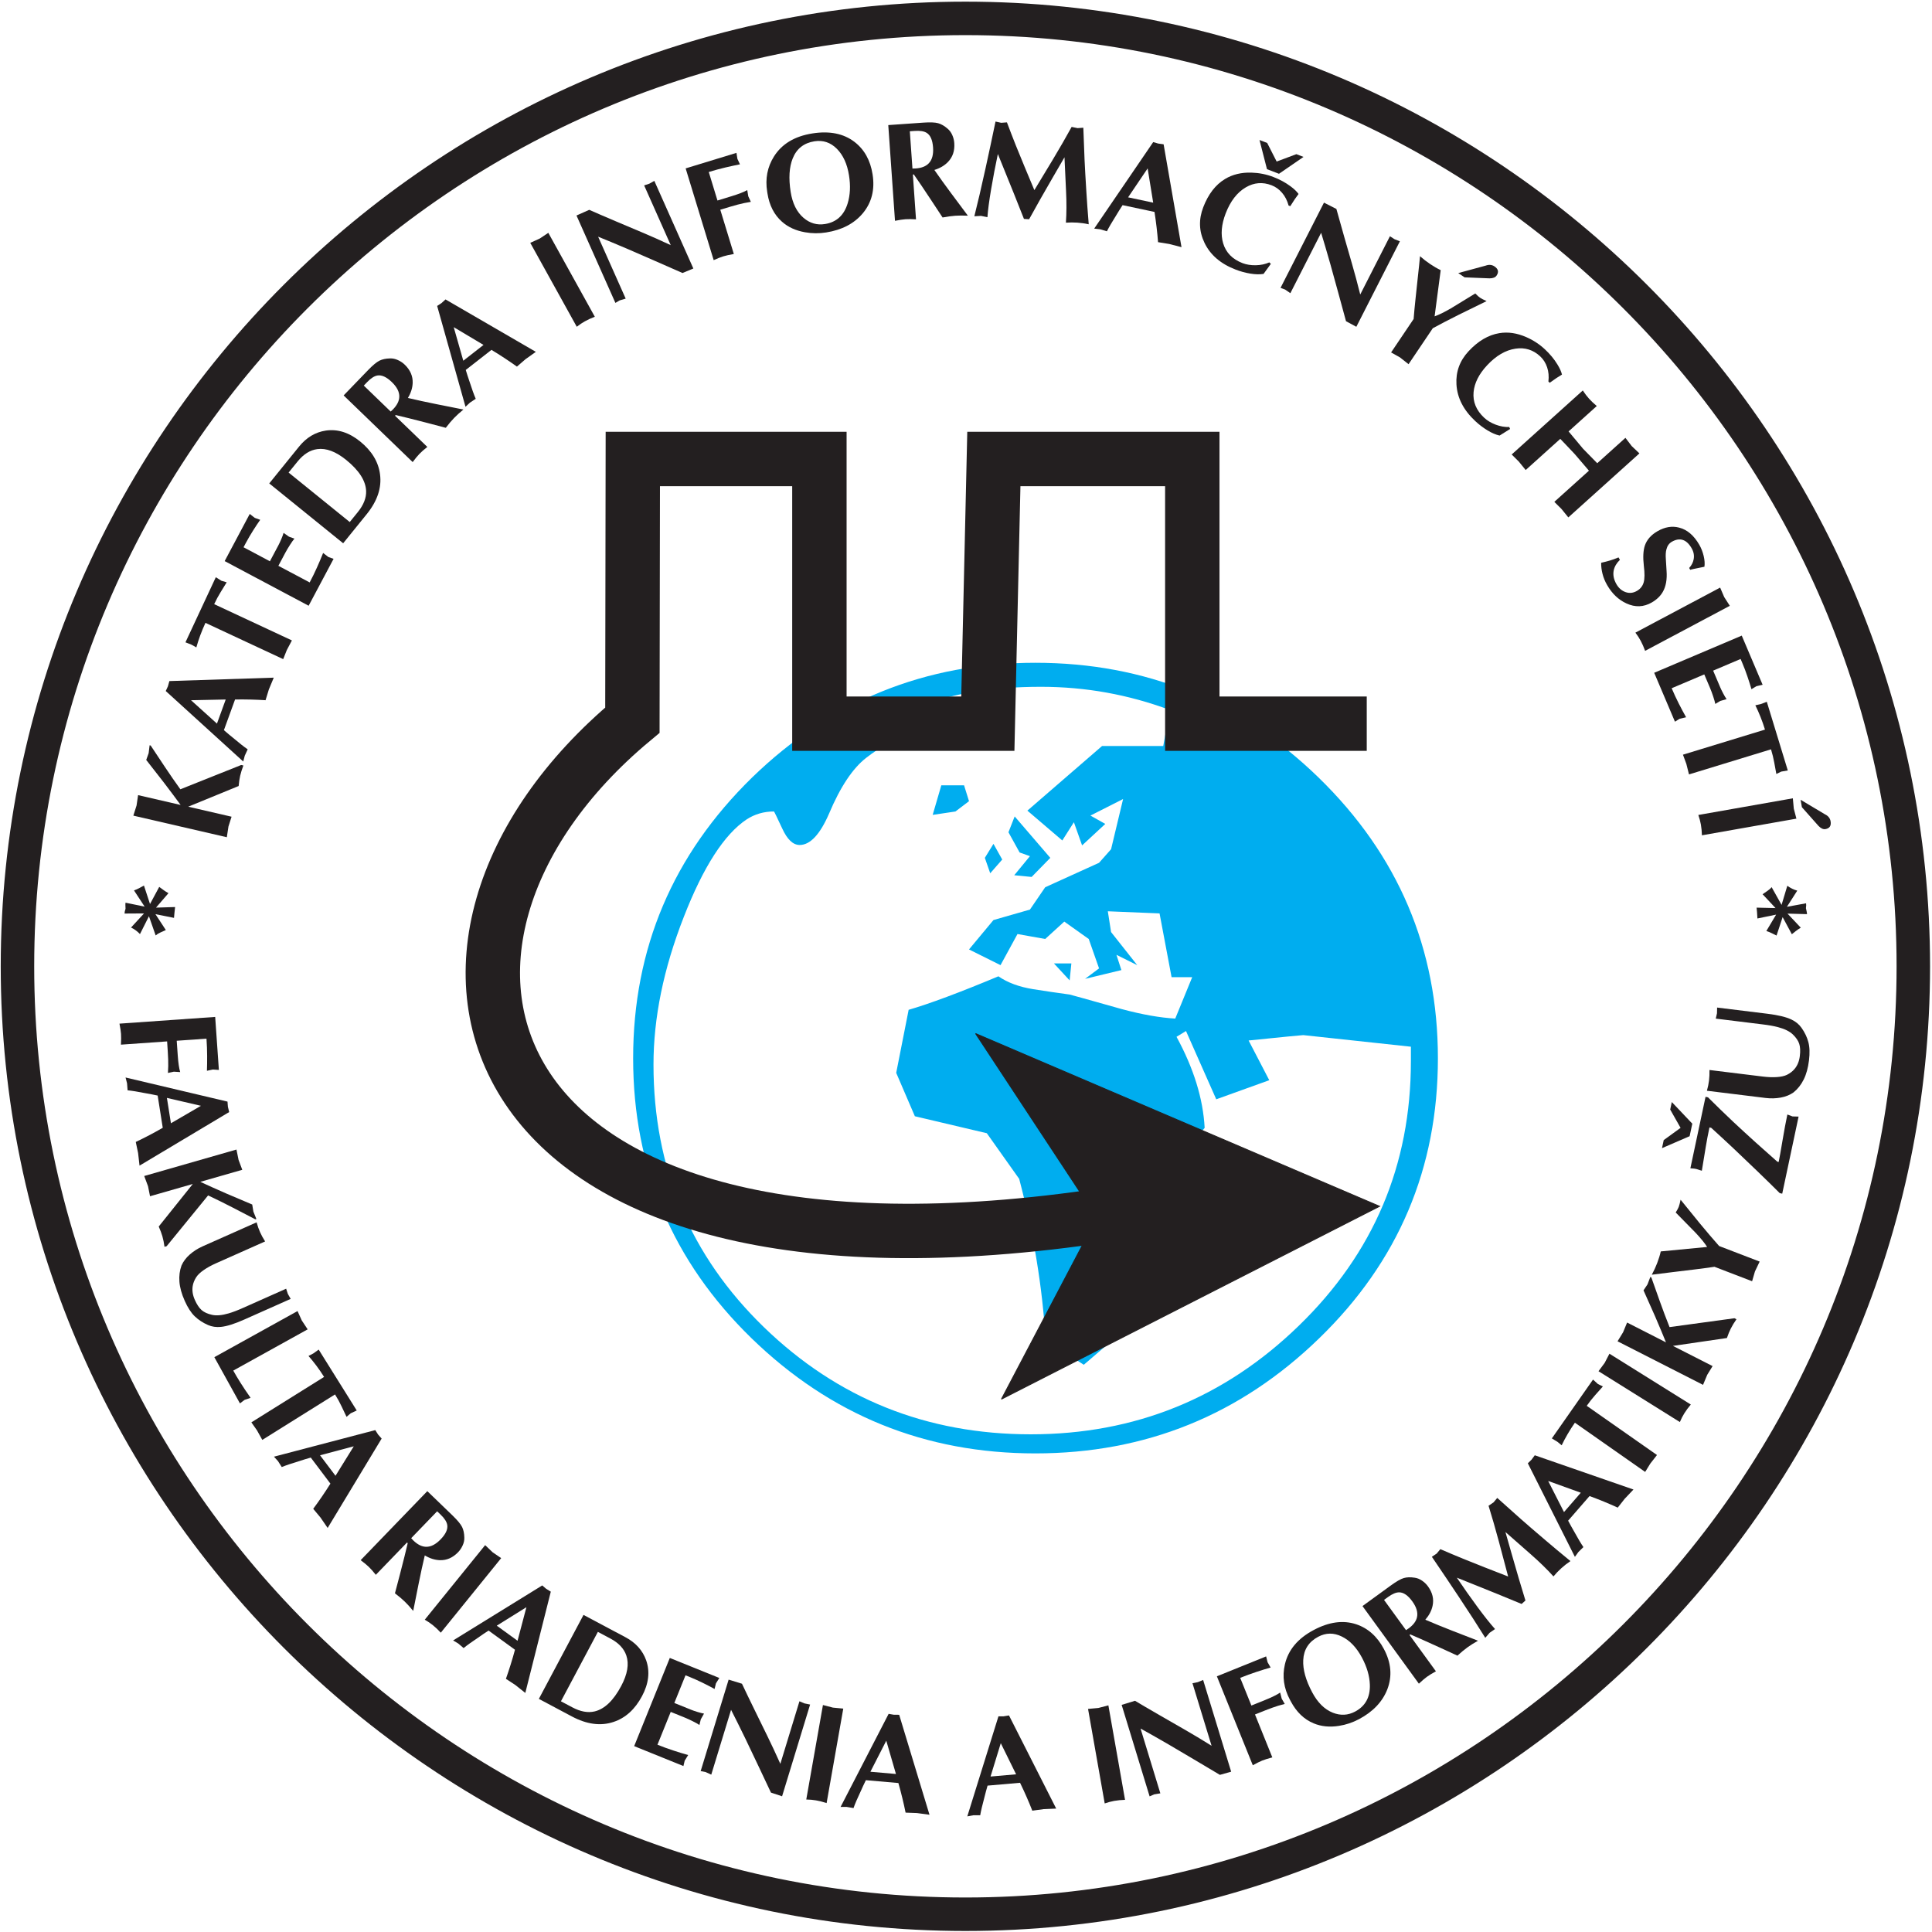 <?xml version="1.0" encoding="UTF-8" standalone="no"?>
<svg
   xmlns:dc="http://purl.org/dc/elements/1.1/"
   xmlns:cc="http://creativecommons.org/ns#"
   xmlns:rdf="http://www.w3.org/1999/02/22-rdf-syntax-ns#"
   xmlns:svg="http://www.w3.org/2000/svg"
   xmlns="http://www.w3.org/2000/svg"
   viewBox="0 0 620 620"
   height="620"
   width="620"
   xml:space="preserve"
   id="svg2"
   version="1.1"><defs
     id="defs6" /><g
     transform="matrix(1.333,0,0,-1.333,0,620)"
     id="g10"><g
       transform="scale(0.1)"
       id="g12"><path
         id="path14"
         style="fill:#00adef;fill-opacity:1;fill-rule:evenodd;stroke:none"
         d="m 3461.66,2103.38 c 0,-264.77 -95.28,-489.37 -285.86,-674.16 -190.24,-184.79 -418.25,-277.02 -683.35,-277.02 -265.11,0 -492.77,92.23 -683.01,277.02 -189.9,184.79 -285.19,409.39 -285.19,674.16 0,264.42 95.64,489.71 286.21,675.86 189.55,184.11 416.88,276.34 681.99,276.34 265.1,0 492.43,-92.23 681.99,-276.34 191.26,-186.15 287.22,-411.44 287.22,-675.86 z m -65,-7.15 v 35.06 c -172.2,18.71 -258.3,27.9 -258.98,27.9 -4.08,0 -47.98,-4.42 -131.7,-12.93 l 49.69,-95.63 -127.62,-45.94 -72.82,164.37 -22.81,-13.95 c 41.18,-75.55 63.98,-148.72 67.72,-219.17 -42.53,-50.71 -85.07,-102.09 -127.61,-154.5 0.68,-112.64 -11.23,-214.4 -35.74,-306.28 l -127.61,-109.58 -91.89,59.89 c -7.83,128.3 -29.27,257.28 -63.64,387.62 l -77.94,109.92 -173.21,40.84 -44.92,104.47 29.95,151.79 c 50.36,14.63 122.51,41.52 216.1,80.65 22.12,-15.31 50.02,-25.53 83.71,-30.97 29.27,-4.76 58.54,-8.85 87.8,-12.93 0.68,0 42.54,-11.57 125.58,-35.06 49.35,-13.26 92.23,-20.75 128.64,-22.79 l 40.84,99.71 h -49.69 l -28.93,153.48 -124.55,5.1 7.83,-50.02 62.96,-79.64 -50.03,24.85 11.91,-36.76 -87.46,-21.1 33.69,25.19 -24.84,70.79 -58.88,41.85 -45.94,-41.85 -66.7,11.91 -40.84,-74.88 -75.89,37.78 58.88,70.78 87.8,25.19 36.75,53.77 129.66,58.87 28.93,32.67 28.93,120.82 -78.62,-39.82 35.74,-20.08 -55.82,-51.73 -19.74,55.81 -27.9,-43.9 -84.06,71.81 179.69,155.52 h 147.35 l 16,86.78 c -99.72,37.1 -202.83,55.81 -310.03,55.81 -119.11,0 -217.46,-16.33 -295.05,-49 18.04,-13.95 26.88,-29.27 26.88,-45.95 0,-7.82 -7.82,-13.95 -23.82,-17.69 -11.57,-2.04 -22.8,-4.08 -34.03,-6.12 -31.31,-9.87 -62.96,-27.23 -95.29,-52.41 -31.99,-24.85 -61.93,-69.43 -89.16,-134.09 -21.78,-50.37 -45.6,-75.55 -70.79,-75.55 -15.99,0 -29.94,13.27 -42.19,40.16 -12.6,26.89 -19.06,40.5 -19.74,40.5 -24.51,0 -46.28,-6.47 -65.68,-19.06 -53.78,-35.73 -104.48,-114.35 -151.44,-235.16 -48.66,-124.21 -72.83,-242.64 -72.83,-354.95 0,-249.79 88.82,-460.79 266.12,-632.64 177.65,-171.86 391.71,-257.62 642.18,-257.62 250.47,0 465.89,87.12 645.57,261.7 179.69,174.24 269.53,386.6 269.53,636.39 z m -868.14,489.72 -44.92,-45.95 -41.86,4.09 37.78,45.94 -24.85,8.85 -26.88,48.66 14.98,38.12 z m -195.68,136.46 -32.67,-24.84 -54.79,-8.17 20.76,71.13 h 54.79 z m 79.98,-140.55 -28.93,-33.01 -12.94,37.1 20.77,33.69 z m 166.41,-250.13 -4.09,-40.84 -37.77,40.84 z" /><path
         id="path16"
         style="fill:none;stroke:#231f20;stroke-width:130.938;stroke-linecap:butt;stroke-linejoin:miter;stroke-miterlimit:2.613;stroke-dasharray:none;stroke-opacity:1"
         d="M 2667.09,1726.99 C 1114.46,1490.32 875.191,2377.91 1522.45,2917.44 l 1,628.77 h 449.19 v -637.24 h 405.5 l 14.49,637.24 h 477.73 v -637.24 h 419.99" /><path
         id="path18"
         style="fill:#231f20;fill-opacity:1;fill-rule:evenodd;stroke:none"
         d="m 3321.07,1747.08 -972.36,415.81 291.94,-443.19 -229.73,-436.88 910.15,464.26" /><path
         id="path20"
         style="fill:none;stroke:#231f20;stroke-width:2.16;stroke-linecap:butt;stroke-linejoin:miter;stroke-miterlimit:2.613;stroke-dasharray:none;stroke-opacity:1"
         d="m 3321.07,1747.08 -972.36,415.81 291.94,-443.19 -229.73,-436.88 z" /><path
         id="path22"
         style="fill:none;stroke:#231f20;stroke-width:80.576;stroke-linecap:butt;stroke-linejoin:miter;stroke-miterlimit:2.613;stroke-dasharray:none;stroke-opacity:1"
         d="m 2324.11,4606.9 c 1256.93,0 2282.08,-1025.15 2282.08,-2282.06 C 4606.19,1067.91 3581.04,42.766 2324.11,42.766 1067.2,42.766 42.051,1067.91 42.051,2324.84 42.051,3581.75 1067.2,4606.9 2324.11,4606.9 Z" /><path
         id="path24"
         style="fill:#231f20;fill-opacity:1;fill-rule:evenodd;stroke:none"
         d="m 358.59,2445.38 -21.617,-42.92 c -6.59,6.88 -13.75,12.08 -21.532,15.71 l 31.289,33.98 -46.906,-0.29 c 0.227,2.25 0.403,3.98 0.617,5.21 0.215,1.17 0.844,3.36 1.797,6.37 -0.058,2.3 -0.121,4.43 -0.285,6.44 -0.168,2.07 -0.109,4.76 0.18,8.12 l 46.035,-9.46 -25.563,39 c 4.637,1.62 9.11,3.64 13.477,6.05 4.367,2.39 7.84,4.29 10.469,5.65 l 14.597,-44.43 22.161,41.23 c 5.043,-3.86 8.566,-6.36 10.468,-7.66 4.188,-3.07 8.172,-5.53 11.801,-7.45 l -29.988,-34.79 45.941,1.4 -1.57,-14.38 -1.07,-11.7 -44.696,8.95 25.008,-38.21 c -0.953,-0.39 -5.308,-2.36 -13.039,-5.93 -4.652,-2.07 -8.445,-4.43 -11.422,-7.11 l -16.152,46.22" /><path
         id="path26"
         style="fill:#231f20;fill-opacity:1;fill-rule:evenodd;stroke:none"
         d="m 321.023,2687.55 7.719,24.39 3.688,25.01 102.398,-23.66 c -10.633,14.66 -24.23,32.84 -40.789,54.55 -4.426,5.82 -18.402,23.78 -42.016,53.82 l 5.817,16.25 2.344,19.07 2.57,-0.62 c 15.391,-23.06 26.644,-40.01 33.746,-50.86 12.648,-18.96 25.184,-37.16 37.711,-54.5 l 146.488,58.48 5.258,-1.18 c -3.402,-8.9 -5.984,-17.13 -7.769,-24.73 -1.629,-7 -2.797,-15.22 -3.641,-24.69 l -121.422,-49.79 104.363,-24.12 -7.457,-23.44 -3.961,-25.97 -225.047,51.99" /><path
         id="path28"
         style="fill:#231f20;fill-opacity:1;fill-rule:evenodd;stroke:none"
         d="m 585.586,2817.85 -186.551,169.72 5.199,11.3 3.52,12.65 251.301,8.23 -11.754,-28.27 -8.004,-26.02 c -23.781,1.52 -48.238,2.09 -73.41,1.74 l -26.86,-73.84 c 8.504,-7.4 15.274,-13.04 20.258,-17.03 16.453,-13.82 28.75,-23.55 36.985,-29.14 l -7.043,-15.34 z m -42.195,149.29 -83.485,-1.72 62.395,-56.29 z" /><path
         id="path30"
         style="fill:#231f20;fill-opacity:1;fill-rule:evenodd;stroke:none"
         d="m 681.766,3064.36 -187.161,87.28 c -4.71,-10.19 -8.898,-20.2 -12.55,-30.1 -3.625,-9.91 -6.766,-19.59 -9.383,-28.99 l -11.481,6.5 -14.714,5.75 73.074,156.73 13.48,-8.5 12.703,-3.75 c -4.304,-7.1 -9.171,-15 -14.605,-23.72 -5.426,-8.73 -10.625,-18.37 -15.504,-28.87 l 187.125,-87.3 -12.254,-23.16 -8.73,-21.87" /><path
         id="path32"
         style="fill:#231f20;fill-opacity:1;fill-rule:evenodd;stroke:none"
         d="m 743.039,3192.87 -202.156,107.49 60.359,113.53 12.086,-9.45 13.11,-4.7 c -5.329,-7.54 -11.149,-16.4 -17.524,-26.41 -6.316,-10.06 -12.144,-20.02 -17.402,-29.93 l -5.199,-9.74 63.453,-33.74 20.472,38.49 c 2.012,3.75 4.305,8.68 6.946,14.78 2.57,6.1 4.414,11.12 5.531,15.1 l 12.98,-9.16 13.11,-4.72 c -2.7,-3.12 -6.282,-8.11 -10.696,-15.04 -4.425,-6.89 -8.23,-13.27 -11.359,-19.19 l -16.559,-31.18 75.313,-40.01 c 6.328,11.88 12.191,23.84 17.629,36.04 5.472,12.2 10.398,23.85 14.762,34.91 l 12.707,-9.78 12.476,-4.37 -60.039,-112.92" /><path
         id="path34"
         style="fill:#231f20;fill-opacity:1;fill-rule:evenodd;stroke:none"
         d="m 826.133,3343.28 -177.949,144.08 71.851,88.75 c 17.746,21.87 39.231,34.75 64.461,38.49 28.375,4.08 55.852,-4.64 82.477,-26.18 28.156,-22.83 44.144,-49.3 47.953,-79.46 4.199,-32.18 -6.543,-64.12 -32.168,-95.73 z m 15.836,51.1 19.461,23.99 c 13.941,17.24 20.601,34.13 19.984,50.81 -1.012,24.68 -17.012,49.58 -47.953,74.69 -25.063,20.27 -48.238,28.99 -69.613,26.08 -17.395,-2.29 -33.227,-12.25 -47.442,-29.82 l -21.601,-26.63 147.164,-119.12" /><path
         id="path36"
         style="fill:#231f20;fill-opacity:1;fill-rule:evenodd;stroke:none"
         d="m 993.484,3538.73 -166.183,160.48 58.754,60.88 c 11.359,11.74 20.472,19.29 27.418,22.77 6.875,3.41 15.394,5.26 25.504,5.42 6.164,0.27 12.433,-1 18.703,-3.87 6.316,-2.78 11.918,-6.53 16.722,-11.18 13.371,-12.91 19.703,-27.64 19.082,-44.08 -0.441,-12.04 -4.257,-24.07 -11.48,-36.05 21.286,-5.03 43.936,-9.96 67.936,-14.76 21.88,-4.37 43.81,-8.73 65.74,-13.1 -8.89,-7.27 -16.38,-14.03 -22.42,-20.31 -6.11,-6.26 -12.77,-14.16 -20.04,-23.67 -20.2,5.2 -35.2,9.19 -45.05,11.87 -32.615,8.44 -57.799,14.77 -75.584,18.85 l -1.617,-1.68 77.781,-75.09 c -8.01,-6.32 -14.34,-11.85 -18.98,-16.73 -4.53,-4.64 -9.957,-11.25 -16.286,-19.75 z m -52.937,121.65 5.605,5.26 c 9.789,10.12 14.832,20.18 15.106,30.15 0.441,11.69 -5.543,23.57 -17.961,35.53 -12.754,12.32 -24.293,17.57 -34.699,15.84 -7.438,-1.23 -15.657,-6.48 -24.66,-15.84 l -8.125,-8.44 64.734,-62.5" /><path
         id="path38"
         style="fill:#231f20;fill-opacity:1;fill-rule:evenodd;stroke:none"
         d="m 1120.68,3671.84 -68.26,242.78 10.41,6.84 9.73,8.84 217.44,-126.18 -24.91,-17.74 -20.59,-17.8 c -19.36,13.81 -39.78,27.26 -61.32,40.28 l -61.89,-48.33 c 3.3,-10.8 5.99,-19.19 8.12,-25.19 6.6,-20.42 11.92,-35.18 15.89,-44.31 l -14.05,-9.24 z m 43.36,148.94 -71.74,42.76 23.06,-80.8 z" /><path
         id="path40"
         style="fill:#231f20;fill-opacity:1;fill-rule:evenodd;stroke:none"
         d="m 1276.56,4066.54 22.71,10.29 20.77,13.82 111.95,-202.05 c -8.66,-3.24 -16.6,-6.94 -23.83,-10.97 -6.27,-3.46 -12.81,-7.83 -19.64,-13.14 l -111.96,202.05" /><path
         id="path42"
         style="fill:#231f20;fill-opacity:1;fill-rule:evenodd;stroke:none"
         d="m 1481.53,3921.96 -93.67,210.39 30.67,13.65 c 13.75,-6.17 35.29,-15.39 64.57,-27.87 20.86,-8.85 41.74,-17.68 62.72,-26.47 20.92,-8.78 43.91,-19.02 68.93,-30.66 l -64.01,143.85 12.47,4.1 12.03,6.81 93.96,-211 -26.08,-10.85 c -22.21,9.69 -44.04,19.3 -65.58,28.82 -21.49,9.57 -43.64,19.18 -66.36,28.93 -28.09,11.98 -51.86,21.88 -71.23,29.65 l 66.35,-149.06 -14.6,-4.31 -10.17,-5.98" /><path
         id="path44"
         style="fill:#231f20;fill-opacity:1;fill-rule:evenodd;stroke:none"
         d="m 1718.14,4024.91 -67.48,220.85 122.32,37.38 2.29,-14.44 6.11,-13.15 c -10.37,-2.01 -21.99,-4.53 -34.93,-7.55 -12.86,-3.02 -26.24,-6.66 -40.16,-10.91 l 20.97,-68.66 34.35,10.53 c 16.68,5.09 29.16,9.95 37.34,14.54 l 2.5,-15 6.17,-13.26 c -11.2,-1.8 -21.67,-3.97 -31.4,-6.6 -9.67,-2.57 -23.79,-6.71 -42.18,-12.36 l 32.61,-106.6 c -10.67,-1.84 -19.13,-3.75 -25.34,-5.64 -5.76,-1.74 -13.49,-4.83 -23.17,-9.13" /><path
         id="path46"
         style="fill:#231f20;fill-opacity:1;fill-rule:evenodd;stroke:none"
         d="m 1846.9,4190.03 c -4.93,30.94 0.5,58.98 16.22,84.17 19.02,30.37 49.8,48.94 92.49,55.71 41.31,6.55 75.15,-0.22 101.45,-20.3 23.73,-18.24 38.27,-44.21 43.59,-78.06 5.87,-36.87 -2.07,-68.26 -23.72,-94.11 -20.76,-24.63 -50.08,-39.9 -88.02,-45.89 -17.18,-2.74 -34.13,-2.57 -50.91,0.45 -22.33,3.92 -40.86,12.41 -55.57,25.51 -18.64,16.51 -30.27,39.18 -34.81,67.88 z m 197.01,39.01 c -4.31,27.42 -14.09,48.72 -29.32,64.01 -15.22,15.22 -33.18,21.21 -53.93,17.95 -25.41,-4.02 -42.86,-17.79 -52.27,-41.23 -8.45,-21.04 -10.07,-47.95 -4.92,-80.63 4.37,-27.64 14.72,-48.46 30.94,-62.39 15.22,-13.04 32.41,-18.02 51.64,-14.95 27.59,4.37 45.83,20.93 54.62,49.75 6.15,20.04 7.21,42.47 3.24,67.49" /><path
         id="path48"
         style="fill:#231f20;fill-opacity:1;fill-rule:evenodd;stroke:none"
         d="m 2154.64,4119.58 -16.18,230.44 84.45,5.92 c 16.29,1.12 28.2,0.67 35.59,-1.4 7.43,-2.06 14.98,-6.44 22.64,-13.03 4.76,-3.92 8.57,-9.07 11.38,-15.39 2.79,-6.27 4.41,-12.82 4.86,-19.48 1.29,-18.57 -3.8,-33.68 -15.33,-45.5 -8.34,-8.66 -19.25,-15.04 -32.62,-19.12 12.48,-17.95 26.02,-36.76 40.61,-56.4 13.39,-17.91 26.76,-35.82 40.07,-53.71 -11.47,0.5 -21.54,0.5 -30.27,-0.12 -8.67,-0.62 -18.91,-2.01 -30.66,-4.19 -11.53,17.39 -20.08,30.37 -25.63,38.94 -18.57,28.14 -33.05,49.69 -43.58,64.63 l -2.3,-0.18 7.56,-107.87 c -10.2,0.66 -18.59,0.72 -25.3,0.27 -6.49,-0.45 -14.94,-1.74 -25.29,-3.81 z m 42.03,125.79 7.71,0.23 c 14.05,0.99 24.57,5.09 31.45,12.31 8.18,8.39 11.64,21.2 10.46,38.39 -1.29,17.67 -6.32,29.32 -15.27,34.96 -6.32,4.03 -16,5.6 -28.92,4.71 l -11.76,-0.84 6.33,-89.76" /><path
         id="path50"
         style="fill:#231f20;fill-opacity:1;fill-rule:evenodd;stroke:none"
         d="m 2345.68,4130.5 c 8.1,32.02 17.06,70.5 26.96,115.6 7.56,34.24 15.57,71.68 24,112.42 l 13.61,-2.97 13.87,1.01 c 7,-18.64 14.16,-37.1 21.38,-55.35 3.63,-9.01 11.02,-27.01 22.16,-54.04 5.53,-13.66 13.04,-31.56 22.5,-53.72 14.94,24.74 29.93,49.46 44.87,74.26 16.28,27.13 31.21,53.09 44.87,77.93 l 14.27,-2.96 13.87,1.01 c 1.57,-44.99 2.59,-70.84 2.97,-77.61 0.9,-19.37 2.35,-45.04 4.36,-77.05 1.34,-22.27 3.25,-48.24 5.65,-77.78 -9.06,1.97 -18.13,3.3 -27.3,3.92 -8.95,0.62 -18.13,0.62 -27.63,-0.06 1.62,22.77 1.72,48.3 0.33,76.55 -1.4,28.25 -2.63,55.17 -3.76,80.84 -3.35,-5.8 -13.03,-22.54 -29.1,-50.12 -12.75,-21.99 -22.49,-38.94 -29.14,-50.81 -10.24,-18.12 -19.25,-34.19 -26.91,-48.24 l -6.72,0.46 -5.71,0.39 c -11.42,28.87 -19.53,49.29 -24.34,61.27 -23.34,57.74 -36.15,89.36 -38.45,94.95 -5.98,-28.08 -11.41,-56.23 -16.16,-84.37 -4.76,-28.15 -7.78,-50.76 -8.96,-67.7 l -15.6,3.13 -15.89,-0.96" /><path
         id="path52"
         style="fill:#231f20;fill-opacity:1;fill-rule:evenodd;stroke:none"
         d="m 2634.23,4100.85 142.07,208.26 11.97,-3.54 13.05,-1.78 43.07,-247.66 -29.59,7.67 -26.87,4.37 c -1.84,23.72 -4.68,47.95 -8.55,72.79 l -76.83,16.34 c -6.16,-9.44 -10.8,-16.9 -14.04,-22.37 -11.42,-18.19 -19.31,-31.68 -23.72,-40.57 l -16.12,4.75 z m 142.01,62.44 -13.37,82.41 -47.06,-69.6 z" /><path
         id="path54"
         style="fill:#231f20;fill-opacity:1;fill-rule:evenodd;stroke:none"
         d="m 2896.71,4152.15 c 12.09,31.56 29.55,54.23 52.31,67.99 18.14,11.03 39.46,16.18 63.86,15.44 18.23,-0.56 35.75,-4.02 52.42,-10.41 15.5,-5.92 29.26,-13.43 41.4,-22.38 8.79,-6.48 15.28,-12.69 19.48,-18.63 -3.97,-5.43 -7.05,-9.68 -9.24,-12.8 -2.12,-3.15 -5.7,-8.69 -10.67,-16.58 l -4.09,1.57 c -3.25,12.03 -8.51,22.28 -15.73,30.67 -7.16,8.39 -15.61,14.43 -25.23,18.12 -21.49,8.29 -42.14,6.6 -61.95,-4.98 -21.04,-12.29 -37.2,-33.28 -48.61,-62.93 -10.25,-26.76 -12.27,-50.71 -6,-71.81 6.72,-22.42 22.33,-38.38 46.78,-47.78 9.41,-3.59 20.03,-5.26 31.84,-5.04 11.86,0.23 22.65,2.53 32.51,6.89 l 3.69,-3.58 -17.56,-24.17 c -9.19,-1.45 -19.76,-1.24 -31.74,0.72 -11.97,1.97 -23.79,5.14 -35.47,9.69 -36.15,13.87 -61.21,35.47 -75.14,64.78 -13.16,27.53 -14.1,55.96 -2.86,85.22 z m 241.44,121.26 -59.09,-40.62 -28.87,11.08 -18.01,70.21 18.51,-7.1 22.78,-44.71 47.46,17.74 17.22,-6.6" /><path
         id="path56"
         style="fill:#231f20;fill-opacity:1;fill-rule:evenodd;stroke:none"
         d="m 3082.82,3958.16 104.57,205.18 29.88,-15.22 c 3.91,-14.55 10.24,-37.09 19.03,-67.71 6.2,-21.76 12.48,-43.59 18.84,-65.4 6.33,-21.76 12.83,-46.11 19.54,-72.85 l 71.5,140.27 11.09,-7.16 12.87,-5.03 -104.86,-205.81 -24.84,13.43 c -6.44,23.34 -12.7,46.39 -18.82,69.1 -6.15,22.72 -12.57,45.94 -19.28,69.72 -8.4,29.39 -15.67,54.05 -21.78,74.04 l -74.08,-145.38 -12.6,8.68 -11.06,4.14" /><path
         id="path58"
         style="fill:#231f20;fill-opacity:1;fill-rule:evenodd;stroke:none"
         d="m 3403.2,3883.18 c 1.24,15.39 2.75,31.62 4.59,48.73 0.84,8.9 2.69,26.02 5.49,51.37 2.4,21.59 4.2,38.6 5.3,51.08 7.96,-6.99 16.01,-13.26 24.19,-18.73 8.72,-5.88 17.28,-10.87 25.62,-14.83 -5.03,-37.11 -9.91,-74.14 -14.66,-111.19 9.84,3.35 22.94,9.79 39.33,19.26 32.8,20.25 52.32,32.17 58.58,35.81 4.77,-4.93 8.56,-8.29 11.37,-10.2 3.13,-2.12 8.45,-4.86 15.89,-8.22 -22.55,-11.03 -44.93,-21.93 -67.15,-32.9 -23.66,-11.8 -44.43,-22.66 -62.39,-32.4 l -58.35,-86.56 -20.6,16.28 -21.43,12.03 z m 107.43,110.57 65.92,17.9 c 8,2.96 15.11,2.35 21.42,-1.9 9.08,-6.11 10.76,-13.49 4.99,-21.98 -2.96,-4.49 -8.67,-6.73 -17.06,-6.72 l -59.93,2.4 -15.34,10.3" /><path
         id="path60"
         style="fill:#231f20;fill-opacity:1;fill-rule:evenodd;stroke:none"
         d="m 3535.59,3805.69 c 23.04,24.73 47.73,39.16 74.02,43.42 20.92,3.47 42.59,0.22 64.91,-9.58 16.73,-7.32 31.61,-17.12 44.71,-29.31 12.15,-11.3 22.15,-23.39 30.04,-36.26 5.72,-9.28 9.41,-17.45 11.08,-24.57 -5.77,-3.51 -10.18,-6.31 -13.36,-8.38 -3.2,-2.13 -8.57,-5.88 -16.13,-11.36 l -3.18,2.96 c 1.45,12.37 0.45,23.84 -3.09,34.31 -3.57,10.51 -9.05,19.23 -16.61,26.29 -16.85,15.72 -36.64,21.95 -59.32,18.58 -24.1,-3.52 -46.99,-16.91 -68.65,-40.17 -19.52,-20.93 -30.38,-42.37 -32.45,-64.29 -2.18,-23.34 6.33,-44 25.46,-61.83 7.34,-6.89 16.57,-12.44 27.64,-16.64 11.08,-4.18 21.98,-6.15 32.73,-5.75 l 2.07,-4.7 -25.34,-15.85 c -9.12,2.08 -18.81,6.28 -29.15,12.55 -10.36,6.32 -20.15,13.71 -29.33,22.27 -28.31,26.4 -43.42,55.78 -45.32,88.19 -1.84,30.48 7.89,57.18 29.27,80.12" /><path
         id="path62"
         style="fill:#231f20;fill-opacity:1;fill-rule:evenodd;stroke:none"
         d="m 3639.28,3557.02 171.17,154.09 c 5.14,-7.72 10.18,-14.32 15.09,-19.8 5.27,-5.82 11.48,-11.7 18.59,-17.62 l -67.87,-61.11 34.91,-41.8 34.08,-34.8 67.87,61.1 15.11,-19.82 18.57,-17.62 -171.16,-154.09 -16.51,20.36 -17.18,17.07 83.32,75.04 -34.02,39.78 c -3.92,4.36 -10.4,11.25 -19.52,20.65 -9.08,9.46 -14.22,14.84 -15.46,16.17 l -83.31,-75.03 -16.51,20.37 -17.17,17.06" /><path
         id="path64"
         style="fill:#231f20;fill-opacity:1;fill-rule:evenodd;stroke:none"
         d="m 3896.49,3309.2 3.35,-5.82 c -7.94,-7.67 -12.91,-16.07 -14.89,-25.24 -2.22,-10.86 -0.05,-21.98 6.55,-33.41 5.48,-9.5 12.82,-15.83 22.05,-19.08 9.23,-3.19 18.29,-2.23 27.19,2.92 8.34,4.81 13.76,11.63 16.29,20.47 2.52,8.79 2.63,22.12 0.39,39.96 -2.35,20.58 -1.51,36.8 2.46,48.74 4.82,14.09 14.93,25.62 30.44,34.58 17.62,10.17 34.92,13.08 51.93,8.67 19.36,-4.86 35.58,-18.64 48.68,-41.3 4.7,-8.12 8.23,-17.18 10.57,-27.03 2.35,-9.9 2.91,-18.51 1.79,-25.91 -6.54,-1.22 -11.74,-2.28 -15.61,-3.19 -8.11,-1.61 -14.32,-2.96 -18.58,-4.14 l -2.51,4.38 c 5.82,6.42 9.45,13.42 10.79,20.93 1.75,9.06 0.12,17.89 -4.93,26.63 -6.25,10.85 -13.41,17.51 -21.42,19.97 -7.99,2.51 -16.79,1 -26.3,-4.48 -6.53,-3.8 -10.91,-9.96 -12.98,-18.42 -1.68,-6.09 -2.07,-14.08 -1.29,-23.93 l 1.68,-27.75 c 1.51,-20.54 -1.51,-37.45 -9.12,-50.64 -5.82,-10.08 -14.66,-18.53 -26.47,-25.36 -19.58,-11.31 -39.94,-12.08 -61.04,-2.28 -18.97,8.67 -34.47,23.38 -46.44,44.14 -5.05,8.73 -8.73,17.68 -11.08,26.92 -2.35,9.23 -3.47,18.18 -3.3,26.8 8.05,1.8 15.04,3.58 21.1,5.42 6.09,1.79 12.98,4.31 20.7,7.45" /><path
         id="path66"
         style="fill:#231f20;fill-opacity:1;fill-rule:evenodd;stroke:none"
         d="m 4141.11,3236.57 9.84,-22.88 13.44,-20.98 -203.9,-108.44 c -3.13,8.72 -6.6,16.78 -10.52,24.05 -3.36,6.32 -7.61,12.92 -12.81,19.82 l 203.95,108.43" /><path
         id="path68"
         style="fill:#231f20;fill-opacity:1;fill-rule:evenodd;stroke:none"
         d="m 3982.37,3031.5 210.78,89.47 50.25,-118.34 -14.99,-3.47 -11.86,-7.23 c -2.58,8.9 -5.77,18.98 -9.58,30.22 -3.79,11.31 -7.87,22.05 -12.25,32.35 l -4.31,10.24 -66.12,-28.09 17.05,-40.17 c 1.62,-3.94 4.04,-8.79 7.11,-14.67 3.08,-5.88 5.81,-10.47 8.21,-13.82 l -15.26,-4.31 -11.92,-7.21 c -0.72,4.02 -2.4,9.95 -4.98,17.74 -2.57,7.77 -5.14,14.76 -7.78,20.97 l -13.77,32.41 -78.5,-33.3 c 5.26,-12.36 10.86,-24.52 16.89,-36.44 6.05,-11.86 12,-23.04 17.86,-33.45 l -15.61,-3.64 -11.25,-6.98 -49.97,117.72" /><path
         id="path70"
         style="fill:#231f20;fill-opacity:1;fill-rule:evenodd;stroke:none"
         d="m 4051.59,2834.31 197.47,60.38 c -3.25,10.69 -6.89,20.93 -10.8,30.71 -3.93,9.8 -8.06,19.08 -12.37,27.83 l 12.81,2.84 14.77,5.59 50.53,-165.34 -15.66,-2.69 -11.92,-5.76 c -1.57,8.24 -3.26,17.35 -5.04,27.47 -1.79,10.08 -4.42,20.71 -7.77,31.85 l -197.47,-60.38 -6.39,25.4 -8.16,22.1" /><path
         id="path72"
         style="fill:#231f20;fill-opacity:1;fill-rule:evenodd;stroke:none"
         d="m 4316.15,2729.29 2.29,-24.84 6.31,-24.13 -227.45,-40.11 c -0.27,9.29 -1.16,17.96 -2.57,26.13 -1.28,7.05 -3.3,14.66 -6.09,22.83 z m 18.68,-3.52 58.65,-35.03 c 7.66,-3.64 12.2,-9.18 13.54,-16.67 1.9,-10.81 -2.24,-17.14 -12.38,-18.92 -5.3,-0.95 -10.85,1.62 -16.72,7.66 l -39.96,45.04 -3.13,17.92" /><path
         id="path74"
         style="fill:#231f20;fill-opacity:1;fill-rule:evenodd;stroke:none"
         d="m 4289.01,2472.68 13.82,46.05 c 7.66,-5.59 15.67,-9.51 23.95,-11.69 l -24.9,-38.95 46.09,8.46 c 0.24,-2.24 0.3,-3.98 0.3,-5.21 0,-1.23 -0.18,-3.47 -0.63,-6.66 0.45,-2.18 0.91,-4.3 1.41,-6.27 0.56,-1.96 0.95,-4.64 1.23,-8 l -46.95,1.3 31.95,-33.92 c -4.3,-2.4 -8.4,-5.2 -12.25,-8.33 -3.92,-3.14 -6.99,-5.61 -9.29,-7.39 l -22.17,41.18 -14.65,-44.37 c -5.65,2.85 -9.51,4.76 -11.59,5.71 -4.7,2.29 -9.05,4.03 -12.96,5.25 l 23.54,39.45 -45.04,-9.29 -0.89,14.38 -1.07,11.7 45.59,-1.06 -31.21,33.36 c 0.85,0.5 4.76,3.24 11.75,8.1 4.26,2.86 7.6,5.82 10.02,8.95 l 23.95,-42.75" /><path
         id="path76"
         style="fill:#231f20;fill-opacity:1;fill-rule:evenodd;stroke:none"
         d="m 287.609,2186.81 230.426,16.17 8.899,-127.64 -14.551,1 -14.215,-3.02 c 0.395,10.59 0.559,22.5 0.5,35.7 -0.047,13.27 -0.559,27.15 -1.57,41.64 l -71.672,-5.04 2.508,-35.81 c 1.238,-17.4 3.152,-30.61 5.832,-39.61 l -15.227,0.95 -14.266,-3.04 c 0.786,11.26 1.012,21.95 0.606,32.03 -0.379,10.06 -1.211,24.66 -2.566,43.92 l -111.168,-7.84 c 0.605,10.86 0.652,19.47 0.214,25.97 -0.441,6.03 -1.679,14.26 -3.75,24.62" /><path
         id="path78"
         style="fill:#231f20;fill-opacity:1;fill-rule:evenodd;stroke:none"
         d="m 302.277,2057.16 245.414,-58.03 0.965,-12.42 3.078,-12.76 -215.824,-128.97 -3.476,30.37 -5.59,26.64 c 21.496,10.18 43.207,21.55 64.965,34.08 l -12.254,77.61 c -11.016,2.28 -19.688,4.03 -25.957,5.04 -21.043,4.13 -36.543,6.71 -46.442,7.6 l -1.285,16.79 z m 109.231,-110.18 72.23,42.02 -81.914,19.03 z" /><path
         id="path80"
         style="fill:#231f20;fill-opacity:1;fill-rule:evenodd;stroke:none"
         d="m 569.281,1883.69 5.094,-25.08 8.898,-23.66 -101.058,-28.99 c 16.394,-7.61 37.105,-16.94 62.168,-27.92 6.652,-2.96 27.574,-11.86 62.836,-26.68 l 2.793,-17.02 7.222,-17.84 -2.629,-0.73 c -24.566,12.75 -42.636,22.1 -54.16,28.14 -20.261,10.46 -40.066,20.25 -59.422,29.39 l -99.781,-122.21 -5.187,-1.52 c -1.297,9.45 -2.977,17.91 -5.153,25.47 -1.961,6.87 -4.925,14.66 -8.777,23.32 l 82.02,102.46 -102.957,-29.55 -4.805,24.12 -9.184,24.62 222.082,63.68" /><path
         id="path82"
         style="fill:#231f20;fill-opacity:1;fill-rule:evenodd;stroke:none"
         d="m 487.094,1650.36 130.652,58.13 c 2.461,-8.89 5.27,-16.79 8.242,-23.5 3.192,-7.16 7.27,-14.65 12.254,-22.49 l -118.078,-52.54 c -11.469,-5.1 -21.379,-10.57 -29.656,-16.34 -8.34,-5.76 -14.324,-11.47 -17.965,-17.01 -4.637,-7.22 -7.539,-14.49 -8.672,-21.82 -1.664,-10.57 0.063,-21.6 5.164,-33.02 4.973,-11.24 10.516,-19.47 16.442,-24.67 5.984,-5.14 14.32,-8.95 24.898,-11.3 10.633,-2.42 23.945,-1.24 40.004,3.47 9.516,2.74 21.152,7.16 34.867,13.27 l 103.625,46.15 4.082,-12.47 6.828,-12.04 -111.621,-49.68 c -23.504,-10.47 -42.312,-16.39 -56.41,-17.74 -11.242,-1.12 -21.602,0.39 -31,4.53 -12.48,5.48 -23.16,12.48 -32,21.05 -8.852,8.55 -16.844,20.92 -24.008,37.09 -7.492,16.72 -11.75,32.11 -12.808,46.11 -1.059,13.92 0.605,26.96 5.031,38.99 4.258,9.68 10.906,18.57 19.973,26.53 9.062,7.94 19.14,14.38 30.156,19.3" /><path
         id="path84"
         style="fill:#231f20;fill-opacity:1;fill-rule:evenodd;stroke:none"
         d="m 716.281,1494.86 10.289,-22.71 14.11,-21.33 -179.117,-99.25 c 4.636,-8.45 10.347,-18.02 17.058,-28.76 6.719,-10.75 14.953,-22.99 24.625,-36.83 l -14.492,-4.97 -11.074,-8.45 -61.668,111.3 200.269,111" /><path
         id="path86"
         style="fill:#231f20;fill-opacity:1;fill-rule:evenodd;stroke:none"
         d="m 605.148,1226.91 175.094,109.39 c -5.933,9.45 -12.086,18.39 -18.402,26.85 -6.328,8.45 -12.715,16.33 -19.152,23.62 l 11.648,6.1 12.871,9.23 91.598,-146.61 -14.442,-6.66 -10.078,-8.61 c -3.625,7.49 -7.601,15.89 -11.965,25.17 -4.308,9.29 -9.578,18.87 -15.773,28.77 l -175.086,-109.45 -12.762,22.94 -13.551,19.26" /><path
         id="path88"
         style="fill:#231f20;fill-opacity:1;fill-rule:evenodd;stroke:none"
         d="m 659.559,1144.31 243.902,63.97 6.652,-10.53 8.672,-9.85 -129.976,-215.197 -17.286,25.184 -17.46,20.913 c 14.214,19.09 28.039,39.29 41.406,60.61 l -47.285,62.73 c -10.86,-3.1 -19.246,-5.66 -25.289,-7.73 -20.547,-6.21 -35.426,-11.25 -44.586,-15.05 l -9.02,14.21 z m 148.164,-46 43.98,70.96 -81.191,-21.66 z" /><path
         id="path90"
         style="fill:#231f20;fill-opacity:1;fill-rule:evenodd;stroke:none"
         d="m 868.262,895.152 160.478,166.188 60.88,-58.75 c 11.74,-11.363 19.29,-20.477 22.77,-27.426 3.41,-6.875 5.26,-15.391 5.42,-25.504 0.28,-6.16 -0.99,-12.43 -3.86,-18.699 -2.79,-6.316 -6.54,-11.922 -11.18,-16.727 -12.92,-13.371 -27.65,-19.699 -44.09,-19.082 -12.04,0.442 -24.07,4.262 -36.04,11.481 -5.04,-21.281 -9.96,-43.93 -14.77,-67.938 -4.36,-21.875 -8.729,-43.812 -13.097,-65.734 -7.265,8.883 -14.035,16.379 -20.316,22.422 -6.258,6.101 -14.156,12.765 -23.66,20.031 5.195,20.199 9.183,35.203 11.859,45.051 8.446,32.621 14.774,57.805 18.856,75.586 l -1.68,1.617 -75.086,-77.773 c -6.328,8.007 -11.859,14.335 -16.738,18.972 -4.637,4.535 -11.242,9.957 -19.746,16.285 z m 121.648,52.938 5.258,-5.602 c 10.122,-9.789 20.192,-14.836 30.152,-15.109 11.7,-0.438 23.57,5.543 35.54,17.965 12.31,12.75 17.57,24.289 15.83,34.699 -1.23,7.434 -6.48,15.656 -15.83,24.657 l -8.45,8.13 -62.5,-64.74" /><path
         id="path92"
         style="fill:#231f20;fill-opacity:1;fill-rule:evenodd;stroke:none"
         d="m 1167.96,931.34 18.06,-17.223 20.54,-14.051 -145.37,-179.496 c -6.26,6.828 -12.65,12.813 -19.08,18.024 -5.53,4.519 -12.03,8.945 -19.52,13.25 l 145.37,179.496" /><path
         id="path94"
         style="fill:#231f20;fill-opacity:1;fill-rule:evenodd;stroke:none"
         d="m 1090.85,701.895 214.53,132.437 9.51,-8.113 11.13,-6.891 -61.38,-243.793 -23.88,19.035 -22.78,14.926 c 7.93,22.391 15.21,45.719 21.81,70.008 l -63.56,46.168 c -9.45,-6.102 -16.79,-11.027 -21.93,-14.785 -17.8,-11.907 -30.56,-21.032 -38.16,-27.348 l -12.82,10.895 z m 155.11,-0.739 21.36,80.797 -71.39,-44.492 z" /><path
         id="path96"
         style="fill:#231f20;fill-opacity:1;fill-rule:evenodd;stroke:none"
         d="m 1297.26,561.211 107.49,202.16 100.77,-53.601 c 24.9,-13.207 41.63,-31.836 50.15,-55.899 9.39,-27.09 6.09,-55.734 -10.02,-85.949 -17.02,-32.059 -39.96,-52.77 -68.83,-62.274 -30.77,-10.246 -64.18,-5.82 -100.15,13.321 z m 53.17,-5.816 27.3,-14.489 c 19.53,-10.41 37.42,-13.715 53.65,-9.91 24.06,5.699 45.45,26.125 64.13,61.266 15.17,28.488 19.26,52.875 12.37,73.301 -5.59,16.621 -18.36,30.277 -38.33,40.898 l -30.21,16.07 -88.91,-167.136" /><path
         id="path98"
         style="fill:#231f20;fill-opacity:1;fill-rule:evenodd;stroke:none"
         d="m 1526.72,447.465 85.78,212.281 119.24,-48.168 -8.16,-13.047 -3.3,-13.48 c -8.05,4.484 -17.46,9.351 -28.1,14.609 -10.68,5.258 -21.21,10.016 -31.55,14.203 l -10.3,4.153 -26.92,-66.641 40.46,-16.344 c 3.92,-1.633 9.07,-3.355 15.38,-5.308 6.39,-1.961 11.59,-3.258 15.62,-3.926 l -7.78,-13.93 -3.25,-13.488 c -3.4,2.355 -8.77,5.316 -16.1,9.016 -7.34,3.687 -14.11,6.757 -20.31,9.281 l -32.69,13.203 -31.94,-79 c 12.48,-5.031 25,-9.625 37.7,-13.766 12.66,-4.199 24.73,-7.886 36.26,-11.086 l -8.39,-13.597 -3.08,-12.918 -118.57,47.953" /><path
         id="path100"
         style="fill:#231f20;fill-opacity:1;fill-rule:evenodd;stroke:none"
         d="m 1686.81,387.316 67.32,220.231 32.12,-9.852 c 6.37,-13.593 16.51,-34.746 30.48,-63.332 9.91,-20.379 19.93,-40.742 29.93,-61.097 10.02,-20.438 20.67,-43.207 31.97,-68.438 l 45.99,150.625 12.14,-5.148 13.54,-2.75 -67.48,-220.848 -26.8,8.898 c -10.41,21.879 -20.59,43.481 -30.56,64.797 -10.01,21.332 -20.36,43.09 -31.1,65.309 -13.38,27.527 -24.85,50.523 -34.36,69.152 l -47.66,-156.062 -13.89,6.328 -11.64,2.187" /><path
         id="path102"
         style="fill:#231f20;fill-opacity:1;fill-rule:evenodd;stroke:none"
         d="m 1981.18,546.438 24.12,-6.258 24.84,-2.356 -40.13,-227.461 c -8.84,2.914 -17.28,5.09 -25.46,6.496 -7.04,1.286 -14.88,1.961 -23.5,2.129 l 40.13,227.45" /><path
         id="path104"
         style="fill:#231f20;fill-opacity:1;fill-rule:evenodd;stroke:none"
         d="m 2023.65,301.074 115.67,224.106 12.23,-2.082 13.16,-0.157 72.97,-240.617 -30.33,4.035 -27.2,1.008 c -4.7,23.328 -10.51,47.051 -17.34,71.281 l -78.27,6.829 c -4.94,-10.122 -8.68,-18.118 -11.2,-23.946 -9.13,-19.414 -15.33,-33.797 -18.57,-43.207 l -16.63,2.809 z m 133.28,79.344 -23.28,80.121 -38.22,-74.754 z" /><path
         id="path106"
         style="fill:#231f20;fill-opacity:1;fill-rule:evenodd;stroke:none"
         d="m 2328.71,278.363 74.97,240.774 12.43,0.105 12.98,2.129 113.65,-224.258 -30.56,-1.347 -26.97,-3.688 c -8.67,22.152 -18.52,44.527 -29.49,67.141 l -78.21,-6.828 c -3.14,-10.801 -5.38,-19.368 -6.9,-25.516 -5.59,-20.711 -9.18,-35.984 -10.79,-45.777 l -16.85,-0.106 z m 117.5,101.282 -36.88,74.921 -24.66,-80.296 z" /><path
         id="path108"
         style="fill:#231f20;fill-opacity:1;fill-rule:evenodd;stroke:none"
         d="m 2619.39,537.051 24.83,2.285 24.13,6.316 40.11,-227.449 c -9.29,-0.273 -17.96,-1.168 -26.13,-2.57 -7.04,-1.285 -14.66,-3.305 -22.83,-6.09 l -40.11,227.508" /><path
         id="path110"
         style="fill:#231f20;fill-opacity:1;fill-rule:evenodd;stroke:none"
         d="m 2767.61,326.543 -67.31,220.238 32.12,9.852 c 12.86,-7.781 33.12,-19.594 60.71,-35.535 19.58,-11.313 39.23,-22.602 58.98,-33.903 19.68,-11.312 41.28,-24.23 64.68,-38.84 l -46,150.567 12.92,2.594 12.75,5.246 67.49,-220.848 -27.12,-7.613 c -20.88,12.359 -41.41,24.566 -61.62,36.652 -20.2,12.086 -40.96,24.34 -62.28,36.77 -26.47,15.32 -48.84,28.027 -67.14,38.09 l 47.67,-155.993 -14.99,-2.519 -10.86,-4.758" /><path
         id="path112"
         style="fill:#231f20;fill-opacity:1;fill-rule:evenodd;stroke:none"
         d="m 3016.05,401.402 -86.5,214.137 118.56,47.953 3.57,-14.156 7.28,-12.645 c -10.18,-2.855 -21.54,-6.375 -34.13,-10.515 -12.58,-4.094 -25.62,-8.91 -39.11,-14.336 l 26.92,-66.641 33.29,13.446 c 16.23,6.539 28.2,12.464 35.92,17.781 l 3.81,-14.774 7.27,-12.586 c -10.96,-2.746 -21.16,-5.875 -30.66,-9.351 -9.46,-3.473 -23.11,-8.777 -40.97,-16 l 41.74,-103.352 c -10.45,-2.734 -18.67,-5.363 -24.67,-7.765 -5.59,-2.297 -13.04,-5.996 -22.32,-11.196" /><path
         id="path114"
         style="fill:#231f20;fill-opacity:1;fill-rule:evenodd;stroke:none"
         d="m 3105.34,559.297 c -14.71,27.656 -18.74,55.957 -12.08,84.828 8.05,34.977 31.11,62.563 69.28,82.82 36.92,19.7 71.12,24.293 102.5,13.883 28.37,-9.515 50.59,-29.383 66.64,-59.609 17.58,-33 20.32,-65.285 8.29,-96.785 -11.65,-30.004 -34.36,-53.996 -68.27,-72.02 -15.38,-8.16 -31.44,-13.535 -48.29,-16.164 -22.39,-3.535 -42.64,-1.512 -60.82,6.043 -23.05,9.562 -41.4,27.191 -55.05,52.875 z m 173.58,101.066 c -13.04,24.508 -29.26,41.52 -48.62,50.965 -19.37,9.457 -38.28,9.289 -56.86,-0.609 -22.71,-12.086 -34.74,-30.727 -35.98,-56.004 -1.16,-22.664 6.05,-48.633 21.61,-77.848 13.14,-24.719 29.7,-41.004 49.63,-48.953 18.57,-7.328 36.48,-6.434 53.65,2.75 24.68,13.098 36.54,34.746 35.48,64.844 -0.72,20.926 -7.05,42.527 -18.91,64.855" /><path
         id="path116"
         style="fill:#231f20;fill-opacity:1;fill-rule:evenodd;stroke:none"
         d="m 3415.84,597.805 -135.74,186.836 68.43,49.738 c 13.21,9.562 23.5,15.5 30.88,17.687 7.45,2.176 16.13,2.465 26.15,0.895 6.09,-0.773 12.02,-3.129 17.73,-6.996 5.71,-3.856 10.57,-8.508 14.49,-13.93 10.92,-15.051 14.59,-30.609 11.07,-46.726 -2.45,-11.754 -8.33,-22.938 -17.51,-33.512 20.09,-8.625 41.52,-17.402 64.3,-26.301 20.88,-8.113 41.68,-16.168 62.56,-24.281 -10.08,-5.664 -18.58,-11.027 -25.68,-16.18 -7.06,-5.09 -15,-11.691 -23.84,-19.746 -18.97,8.613 -33.07,15.047 -42.3,19.414 -30.61,13.988 -54.33,24.567 -71.18,31.727 l -1.9,-1.391 63.57,-87.461 c -8.96,-4.816 -16.13,-9.242 -21.55,-13.156 -5.27,-3.805 -11.75,-9.348 -19.48,-16.617 z m -30.99,128.914 6.42,4.261 c 11.37,8.29 18.09,17.344 20.1,27.075 2.46,11.465 -1.35,24.172 -11.47,38.113 -10.41,14.262 -20.88,21.484 -31.44,21.543 -7.5,0.047 -16.51,-3.699 -26.98,-11.301 l -9.52,-6.945 52.89,-72.746" /><path
         id="path118"
         style="fill:#231f20;fill-opacity:1;fill-rule:evenodd;stroke:none"
         d="m 3575.71,708.211 c -17.41,28.039 -38.83,61.273 -64.41,99.699 -19.41,29.215 -40.79,61 -64.17,95.356 l 11.52,7.722 8.9,10.696 c 18.31,-7.961 36.53,-15.621 54.68,-23.055 9,-3.641 27.07,-10.875 54.28,-21.664 13.64,-5.426 31.71,-12.477 54.26,-21.152 -7.44,27.98 -14.83,55.96 -22.27,83.925 -8.23,30.563 -16.5,59.328 -24.9,86.402 l 12.03,8.16 8.9,10.7 c 33.45,-30.1 52.76,-47.34 57.91,-51.754 14.55,-12.824 34.02,-29.609 58.47,-50.367 16.97,-14.547 36.94,-31.164 59.88,-49.961 -7.73,-5.152 -15,-10.813 -21.78,-16.953 -6.65,-5.996 -13.02,-12.598 -19.14,-19.926 -15.26,16.953 -33.56,34.809 -54.82,53.438 -21.32,18.582 -41.58,36.425 -60.83,53.449 1.91,-6.438 7.17,-25.031 15.91,-55.746 6.93,-24.446 12.35,-43.192 16.28,-56.231 5.93,-19.972 11.29,-37.59 16,-52.937 l -4.98,-4.473 -4.26,-3.805 c -28.71,11.813 -49.03,20.137 -60.93,25.075 -57.74,23.269 -89.42,36.031 -95.02,38.211 16.07,-23.782 32.51,-47.215 49.47,-70.235 16.96,-22.984 31.11,-40.777 42.48,-53.426 l -13.05,-9.074 -10.41,-12.074" /><path
         id="path120"
         style="fill:#231f20;fill-opacity:1;fill-rule:evenodd;stroke:none"
         d="m 3791.46,903.102 -113.3,225.278 8.94,8.73 7.77,10.57 237.6,-82.43 -21.05,-22.21 -16.84,-21.38 c -21.66,9.92 -44.26,19.2 -67.87,27.87 l -51.54,-59.303 c 5.27,-9.969 9.56,-17.629 12.76,-23.114 10.35,-18.808 18.36,-32.285 24.01,-40.461 l -12.03,-11.812 z m 14.21,154.428 -78.56,28.31 38.11,-74.87 z" /><path
         id="path122"
         style="fill:#231f20;fill-opacity:1;fill-rule:evenodd;stroke:none"
         d="m 3960.6,1107.61 -169.15,118.45 c -6.42,-9.17 -12.24,-18.29 -17.56,-27.47 -5.31,-9.12 -10.07,-18.08 -14.26,-26.86 l -10.19,8.34 -13.48,8.22 99.14,141.64 11.76,-10.7 11.93,-5.87 c -5.5,-6.26 -11.71,-13.21 -18.53,-20.87 -6.83,-7.63 -13.6,-16.23 -20.31,-25.74 l 169.14,-118.45 -16.12,-20.65 -12.37,-20.04" /><path
         id="path124"
         style="fill:#231f20;fill-opacity:1;fill-rule:evenodd;stroke:none"
         d="m 3848.27,1350.04 14.88,20.05 11.47,22.09 195.9,-122.36 c -6.04,-7.12 -11.24,-14.1 -15.62,-21.16 -3.81,-6.04 -7.38,-13.03 -10.74,-20.98 l -195.89,122.36" /><path
         id="path126"
         style="fill:#231f20;fill-opacity:1;fill-rule:evenodd;stroke:none"
         d="m 3894.14,1422.07 13.37,21.83 9.63,23.33 93.61,-47.73 c -6.77,16.79 -15.55,37.72 -26.34,62.84 -2.86,6.7 -12.09,27.52 -27.77,62.39 l 9.57,14.32 6.88,17.97 2.42,-1.23 c 9.28,-26.09 16.1,-45.27 20.41,-57.53 7.67,-21.44 15.45,-42.13 23.4,-62 l 156.34,21.32 4.74,-2.47 c -5.42,-7.7 -9.95,-15.1 -13.48,-22.1 -3.24,-6.37 -6.43,-14.05 -9.51,-23.05 l -129.93,-18.96 95.47,-48.63 -12.88,-20.92 -10.12,-24.24 -205.81,104.86" /><path
         id="path128"
         style="fill:#231f20;fill-opacity:1;fill-rule:evenodd;stroke:none"
         d="m 4127.43,1601.47 c -15.27,-2.31 -31.44,-4.48 -48.51,-6.55 -8.84,-1.18 -25.96,-3.24 -51.31,-6.21 -21.6,-2.52 -38.61,-4.64 -50.98,-6.33 5.04,9.29 9.3,18.58 12.82,27.75 3.8,9.85 6.71,19.31 8.73,28.32 37.26,3.47 74.53,7.05 111.63,10.74 -5.49,8.85 -14.67,20.15 -27.58,33.97 -27.09,27.42 -43.15,43.75 -48.08,49.01 3.64,5.82 6.09,10.29 7.27,13.44 1.35,3.53 2.86,9.28 4.53,17.28 15.79,-19.48 31.5,-38.77 47.14,-58.02 16.87,-20.37 32.1,-38.17 45.64,-53.44 l 97.54,-37.43 -11.31,-23.73 -6.89,-23.61 -90.64,34.81" /><path
         id="path130"
         style="fill:#231f20;fill-opacity:1;fill-rule:evenodd;stroke:none"
         d="m 4069.46,1838.54 36.53,172.12 5.93,-1.29 c 19.81,-19.74 40.24,-39.57 61.17,-59.31 16.83,-15.73 34.8,-32.23 53.99,-49.58 12.13,-10.8 29.37,-26.13 51.7,-45.99 l 3.25,-0.73 c 1.78,8.34 4.81,25.17 9.06,50.64 4.26,25.4 8.23,46.61 11.86,63.68 l 12.36,-4.65 14.67,-0.39 -39.4,-185.54 -5.92,1.22 c -14.55,14.55 -33.18,32.86 -56.02,54.84 -20.7,19.92 -39.04,37.5 -55.05,52.55 -18.53,17.4 -36.49,34.07 -53.95,49.9 l -4.25,0.89 c -3.64,-17.04 -6.54,-32.33 -8.73,-45.87 -5.87,-36.26 -9.05,-55.73 -9.61,-58.36 l -13.21,4.19 c -3.47,0.73 -6.27,1.19 -8.29,1.23 -2.07,0.11 -4.08,0.29 -6.09,0.45 z m -44.71,159.53 49.35,-52.03 -6.44,-30.22 -66.53,-28.76 4.14,19.35 40.58,29.49 -24.96,44.09 3.86,18.08" /><path
         id="path132"
         style="fill:#231f20;fill-opacity:1;fill-rule:evenodd;stroke:none"
         d="m 4251.25,2007.8 -141.95,17.47 c 2.46,8.88 4.15,17.05 5.03,24.39 0.97,7.78 1.3,16.29 1.13,25.57 l 128.25,-15.78 c 12.42,-1.52 23.72,-1.96 33.86,-1.28 10.12,0.67 18.11,2.46 24.16,5.31 7.67,3.8 13.88,8.56 18.64,14.33 6.88,8.16 11.08,18.46 12.58,30.94 1.51,12.19 1.01,22.04 -1.45,29.6 -2.47,7.5 -7.61,15.04 -15.45,22.55 -7.89,7.49 -19.91,13.36 -36.09,17.62 -9.61,2.52 -21.82,4.7 -36.7,6.5 l -112.64,13.87 2.91,12.82 0.33,13.81 121.32,-14.93 c 25.52,-3.14 44.7,-7.73 57.47,-13.84 10.24,-4.8 18.35,-11.46 24.28,-19.85 7.89,-11.15 13.43,-22.61 16.56,-34.52 3.2,-11.86 3.7,-26.59 1.52,-44.15 -2.25,-18.19 -6.49,-33.58 -12.78,-46.1 -6.25,-12.54 -14.37,-22.83 -24.38,-30.84 -8.67,-6.16 -18.92,-10.3 -30.78,-12.48 -11.86,-2.13 -23.84,-2.46 -35.82,-1.01" /></g></g></svg>